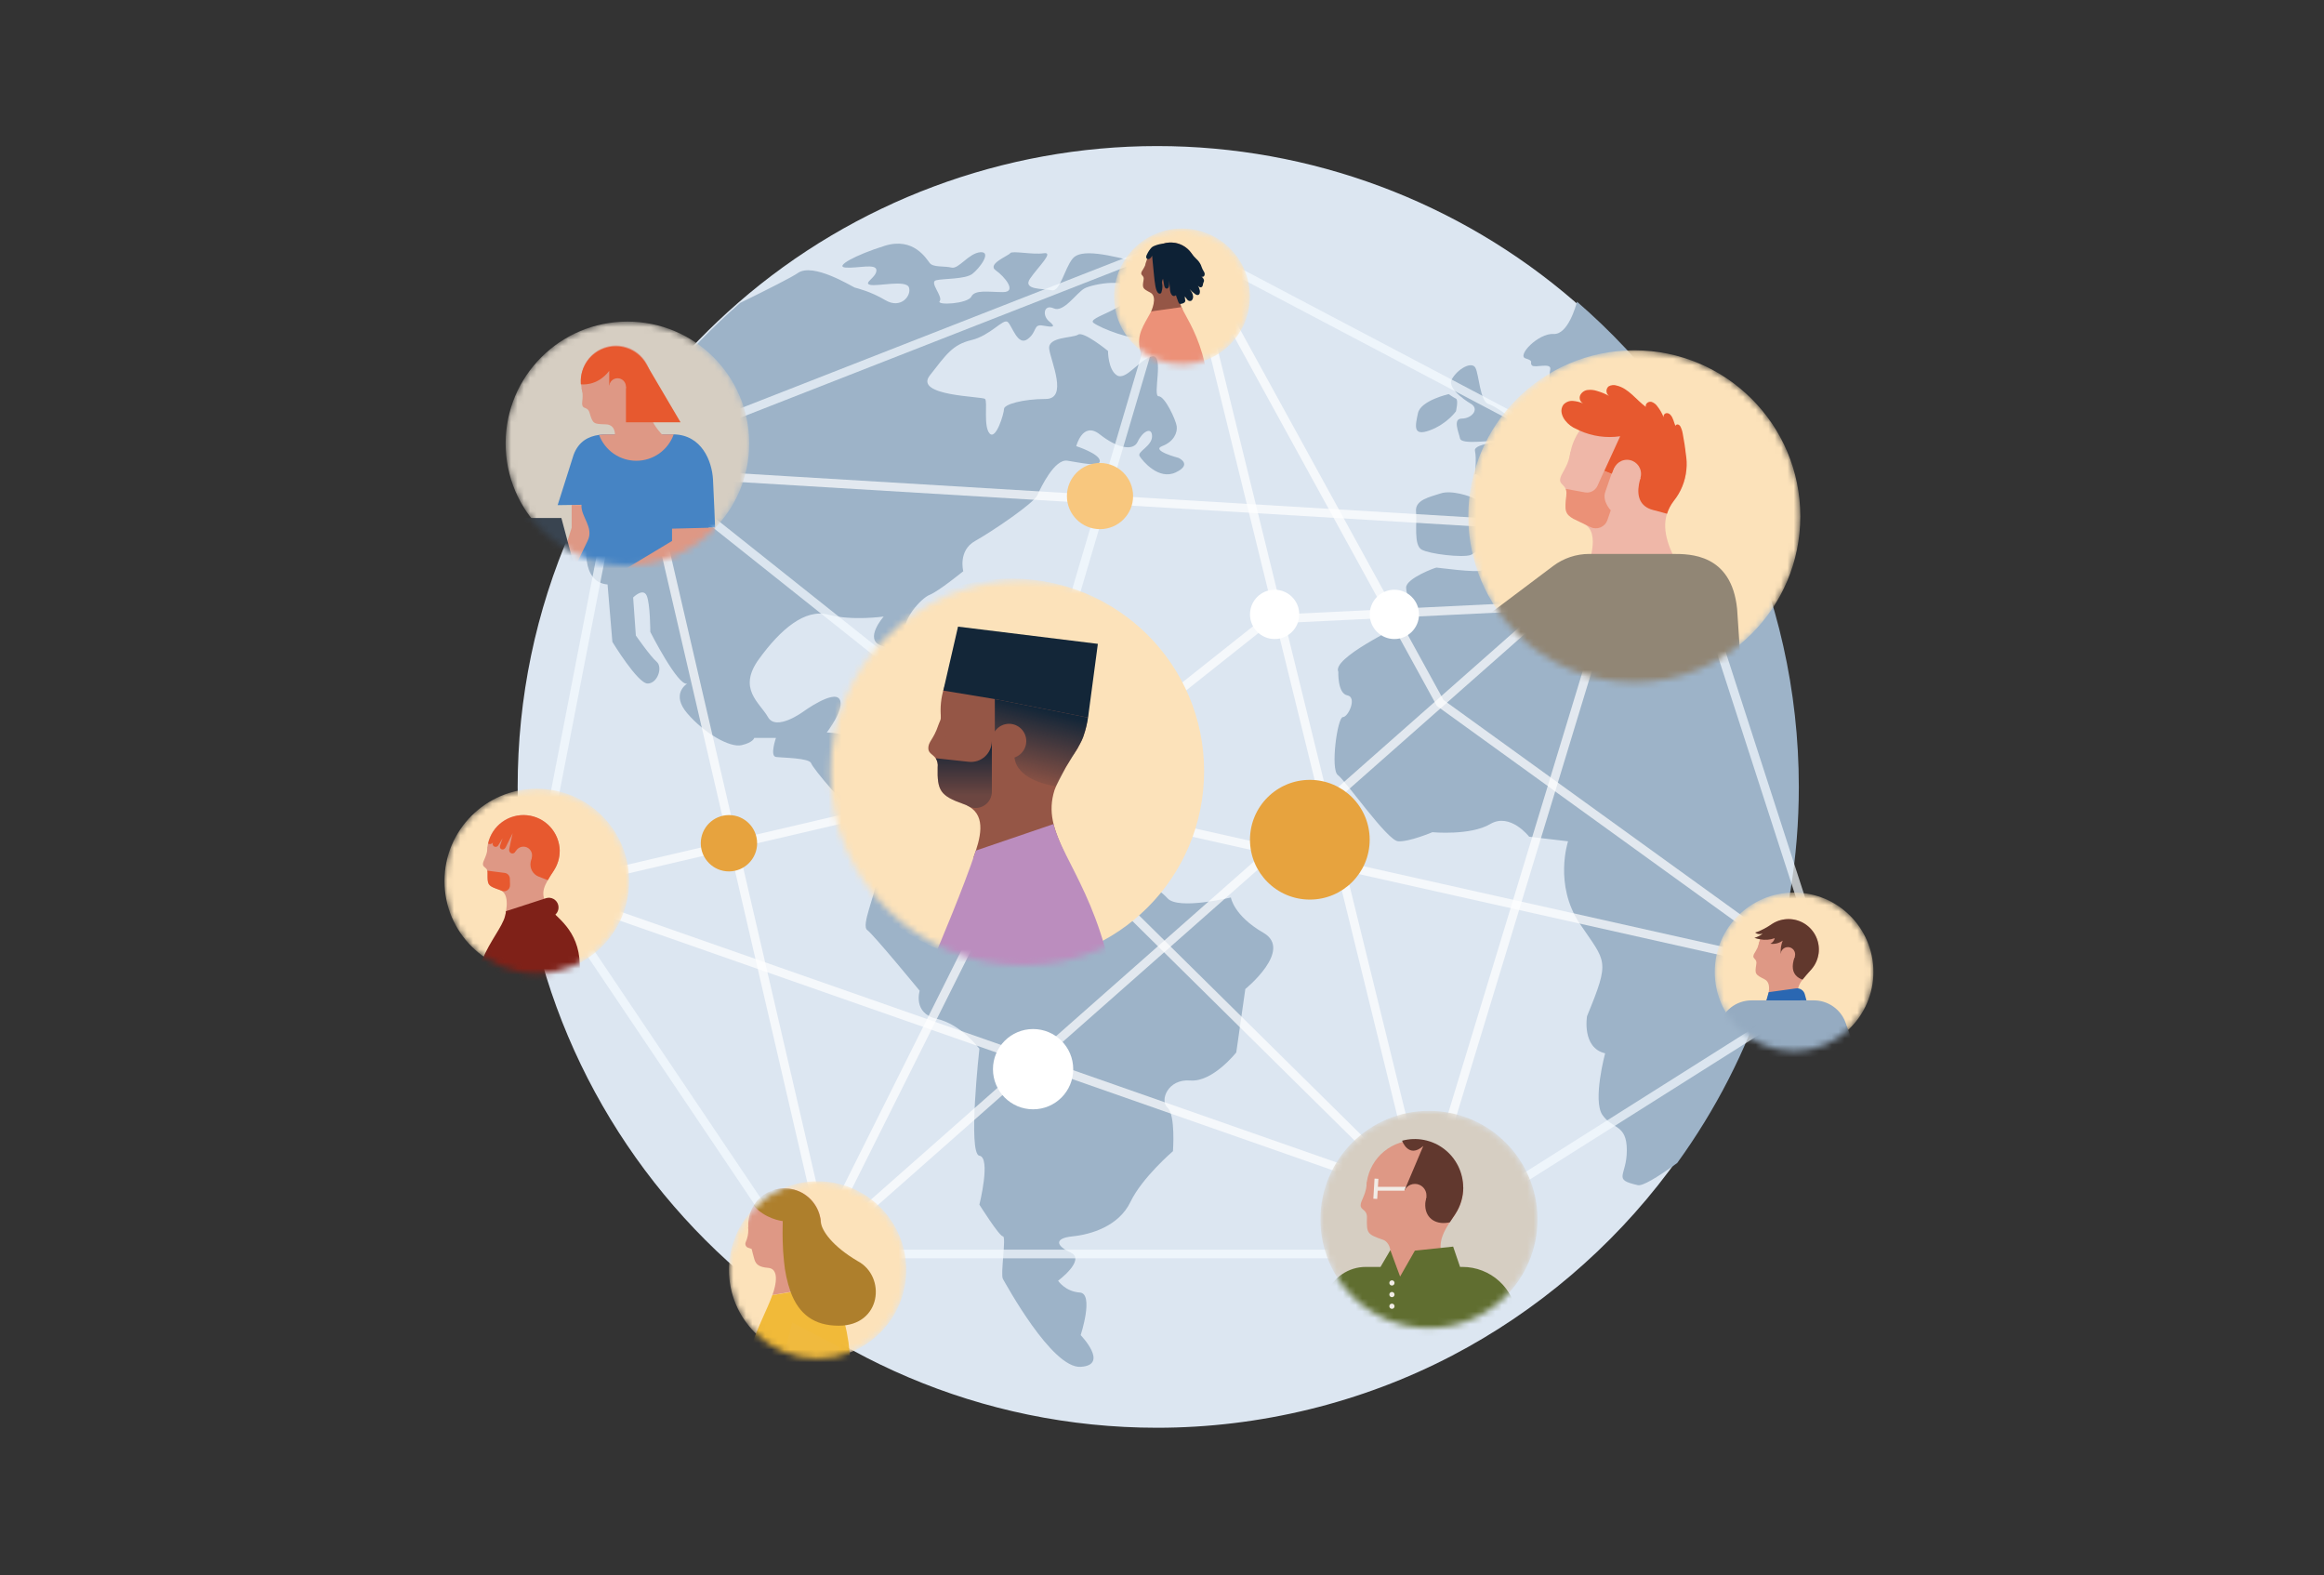 <svg width="366" height="248" viewBox="0 0 366 248" fill="none" xmlns="http://www.w3.org/2000/svg">
<rect x="0" y="0" width="366" height="248" fill="#333333" stroke="none"/>
<path d="M247.996 47.492C229.737 31.698 206.383 23 182.23 23C158.076 23 134.512 31.776 116.218 47.703C107.608 55.199 100.38 64.017 94.746 73.904C92.998 76.956 91.391 80.169 89.946 83.453C84.36 96.244 81.525 109.858 81.525 123.908C81.525 179.551 126.702 224.816 182.23 224.816C198.391 224.816 214.46 220.885 228.698 213.452C242.017 206.498 253.792 196.477 262.823 184.41L263.757 183.159C276.297 165.853 282.928 145.362 282.928 123.915C282.928 94.55 270.199 66.696 247.996 47.499V47.492Z" fill="#DCE6F1"/>
<path d="M196.122 155.728L194.697 165.713C194.697 165.713 190.992 170.424 187.455 170.136C183.926 169.848 182.592 173.272 183.869 174.418C185.154 175.557 184.726 181.267 184.726 181.267C184.726 181.267 179.884 185.402 178.031 189.256C176.179 193.109 171.765 194.389 168.916 194.677C166.067 194.966 166.207 196.105 168.628 197.244C171.049 198.383 166.635 201.667 166.635 201.667C166.635 201.667 167.772 203.376 170.052 203.523C172.333 203.664 170.193 210.232 170.193 210.232C170.193 210.232 174.747 214.943 170.193 215.224C165.639 215.513 158.376 202.096 157.948 201.386C157.52 200.675 158.516 194.677 157.948 194.677C157.379 194.677 154.242 189.685 154.242 189.685C154.242 189.685 156.095 182.266 154.242 181.978C152.39 181.689 154.242 165.143 154.242 165.143C154.242 165.143 151.393 161.29 147.548 160.432C143.703 159.574 144.839 156.009 144.839 156.009C144.839 156.009 137.576 147.163 136.58 146.445C135.584 145.735 137.864 140.883 138.004 138.738C138.145 136.594 141.422 135.743 143.127 134.885C143.555 134.674 143.703 134.111 143.696 133.387C143.632 130.145 140.854 127.607 137.612 127.607H134.587C133.591 127.607 128.04 121.046 127.752 120.188C127.465 119.33 123.198 119.33 122.202 119.19C121.205 119.049 122.202 116.194 122.202 116.194H118.784C118.784 116.194 118.644 116.904 116.791 117.333C114.939 117.762 110.953 115.477 108.251 112.341C105.662 109.331 108.034 107.763 108.237 107.636C106.799 108.157 102.413 99.5 102.413 99.5C102.413 99.5 102.413 95.077 101.844 93.79C101.276 92.504 99.711 94.079 99.711 94.079L100.139 100.07C100.139 100.07 102.42 103.354 103.416 104.205C104.413 105.056 103.557 107.629 101.992 107.629C100.427 107.629 96.441 101.069 96.441 101.069L95.683 92.032C91.311 91.653 92.455 85.183 92.455 85.183L95.101 73.897C100.75 63.982 108.034 55.122 116.581 47.689C121.002 45.523 124.77 43.611 125.647 42.992C128.054 41.283 134.18 45.13 134.608 45.277C135.036 45.418 137.029 45.847 139.45 47.275C141.871 48.702 143.576 46.564 143.155 45.277C142.727 43.991 138.173 45.137 137.029 44.849C135.892 44.56 138.026 43.709 138.026 42.563C138.026 41.417 135.036 42.275 133.184 42.134C131.331 41.993 134.748 40.137 139.31 38.71C143.864 37.282 145.857 40.707 146.425 41.424C146.987 42.134 148.706 41.853 149.85 42.134C150.986 42.422 152.558 39.849 154.404 39.715C156.256 39.582 154.264 42.275 153.12 43.133C151.976 43.991 148.565 43.843 147.422 44.131C146.285 44.419 148.558 46.698 147.99 47.415C147.422 48.125 152.404 47.844 152.972 46.705C153.541 45.566 155.681 45.995 157.955 45.995C160.228 45.995 158.242 43.569 156.818 42.57C155.393 41.572 158.811 40.285 159.098 39.863C159.386 39.434 162.656 40.144 164.368 39.877C166.074 39.617 163.512 41.993 162.235 43.85C160.951 45.706 164.368 45.418 165.653 45.706C166.937 45.995 167.645 42.282 168.93 40.714C170.214 39.146 174.34 40.004 180.178 41.572C186.017 43.14 184.024 46.852 184.88 46.705C185.736 46.557 187.589 48.414 187.469 49.7C187.357 50.987 184.031 51.128 183.034 50.27C182.038 49.412 181.61 52.555 180.045 53.125C178.48 53.695 173.351 51.697 172.214 50.84C171.077 49.982 177.764 48.702 178.052 46.128C178.34 43.562 172.073 44.701 170.789 45.418C169.505 46.135 167.512 49.272 165.947 48.554C164.382 47.844 164.095 49.693 165.239 50.615C166.375 51.543 165.807 51.55 164.242 51.269C162.677 50.98 163.386 52.267 161.821 53.406C160.256 54.545 159.4 51.269 158.691 50.692C157.983 50.122 155.983 52.83 152.993 53.547C150.004 54.264 149.008 55.832 146.439 59.109C143.864 62.393 154.706 62.393 155.134 62.822C155.562 63.251 154.846 67.104 155.842 68.244C156.839 69.383 158.123 65.107 158.123 64.39C158.123 63.673 161.112 62.822 164.67 62.822C168.228 62.822 165.526 56.971 165.239 54.974C164.951 52.977 168.944 53.266 169.793 52.689C170.649 52.119 174.494 55.256 174.494 55.256C174.494 55.256 174.494 58.251 175.919 59.109C177.343 59.967 179.477 56.542 181.441 56.114C183.406 55.685 181.47 62.393 182.466 62.393C183.462 62.393 185.175 66.106 185.315 67.104C185.455 68.103 184.887 69.53 183.034 70.241C181.182 70.951 185.596 72.097 185.596 72.097C185.596 72.097 187.876 73.096 185.168 74.382C182.459 75.669 179.898 72.526 179.47 71.816C179.042 71.106 181.463 70.248 181.434 68.68C181.406 67.112 179.898 67.969 179.182 69.537C178.473 71.106 175.905 70.536 173.203 68.398C170.495 66.261 169.498 70.255 169.498 70.255C169.498 70.255 173.056 71.394 173.203 72.526C173.344 73.651 170.073 72.821 168.081 72.54C166.088 72.252 163.954 76.675 163.379 77.962C162.811 79.249 156.256 83.672 153.555 85.191C150.846 86.709 151.702 89.944 151.702 89.944C151.702 89.944 147.857 93.08 146.425 93.657C144.987 94.227 142.018 97.651 142.587 99.648C143.155 101.645 141.45 102.644 138.741 101.645C136.033 100.647 139.169 97.081 139.169 97.081C139.169 97.081 134.187 97.792 130.482 96.793C126.777 95.795 122.938 99.079 119.521 103.783C116.104 108.494 119.661 110.632 120.945 112.917C122.23 115.203 126.496 112.059 126.496 112.059C126.496 112.059 131.198 108.635 132.194 110.062C133.191 111.49 130.201 115.343 130.201 115.343C130.201 115.343 136.608 115.343 135.471 119.337C134.334 123.332 134.819 125.336 140.025 125.758C146.425 126.278 147.001 122.621 148.713 120.624C150.425 118.627 155.835 122.91 156.832 124.407C157.828 125.905 160.537 124.049 163.667 123.05C166.796 122.052 169.505 128.901 169.505 128.901C169.505 128.901 171.358 129.189 174.915 129.899C178.473 130.61 179.042 138.035 179.042 138.035C179.042 138.035 182.171 139.603 183.883 141.46C185.596 143.316 193.848 141.319 193.848 141.319C193.848 141.319 194.276 144.174 198.978 146.881C203.679 149.596 196.129 155.728 196.129 155.728H196.122Z" fill="#9DB3C8"/>
<path d="M231.715 63.624C231.715 63.624 227.729 61.338 228.655 59.7C229.582 58.061 231.785 56.845 232.36 57.914C232.929 58.983 233.069 63.195 234.423 63.624C235.778 64.053 238.908 66.408 238.199 66.69C237.49 66.978 236.915 69.474 235.778 69.404C234.641 69.334 230.15 70.044 229.939 69.045C229.729 68.047 228.732 65.909 230.227 65.909C231.722 65.909 233.013 64.496 231.722 63.624H231.715Z" fill="#9DB3C8"/>
<path d="M228.155 62.056C228.155 62.056 223.741 63.054 223.313 65.051C222.885 67.048 222.457 68.764 225.166 67.765C227.875 66.767 229.292 64.77 229.292 64.77C229.292 64.77 229.72 62.984 229.292 62.773C228.864 62.562 228.155 62.063 228.155 62.063V62.056Z" fill="#9DB3C8"/>
<path d="M283.291 123.908C283.291 146.045 276.175 166.515 264.12 183.152C264.12 183.152 264.115 183.152 264.106 183.152C260.927 185.452 258.681 186.781 257.944 186.619C253.839 185.691 256.204 185.262 256.204 181.12C256.204 176.978 253.923 177.836 252.359 175.558C250.794 173.272 252.787 165.854 252.787 165.854C249.082 164.996 249.938 160.003 249.938 160.003C253.643 151.016 252.927 151.586 248.801 145.447C244.675 139.308 246.948 132.473 246.948 132.473L240.822 131.749C240.822 131.749 237.833 127.895 234.696 129.752C231.566 131.608 225.581 131.039 225.581 131.039C225.581 131.039 221.876 132.607 220.17 132.466C218.458 132.326 211.911 122.903 210.704 122.052C209.49 121.194 210.627 112.917 211.483 112.917C212.339 112.917 213.764 109.781 212.192 109.493C210.627 109.205 210.767 105.78 210.767 105.78C209.771 103.642 219.735 98.931 221.447 97.933C223.153 96.934 221.447 93.938 221.447 92.511C221.447 91.083 226.002 89.375 226.226 89.375C226.451 89.375 232.556 90.233 233.391 89.804C234.226 89.375 234.549 88.236 242.808 87.666C251.067 87.096 248.078 91.519 247.51 92.518C246.941 93.516 251.355 93.657 252.92 93.657C254.485 93.657 257.902 95.654 259.046 96.512C260.183 97.37 260.183 93.088 262.323 92.089C264.456 91.091 268.162 94.656 269.726 95.513C271.291 96.371 277.13 95.513 277.13 95.513C277.13 95.513 274.814 92.862 275.845 90.662C276.884 88.46 272.611 86.97 271.572 87.525C270.533 88.088 268.723 86.52 267.298 85.809C265.874 85.099 267.298 80.1 267.298 80.1L265.446 81.386C265.446 81.386 263.881 80.817 263.453 84.523C263.025 88.236 261.172 86.091 259.467 84.382C257.762 82.666 259.467 79.818 259.467 79.818C259.467 79.818 257.902 79.389 256.19 76.682C254.485 73.968 251.917 74.826 250.211 74.973C248.506 75.114 251.348 79.256 252.492 79.537C253.629 79.825 257.194 82.533 257.194 82.533C257.194 82.533 255.629 82.962 256.057 83.82C256.485 84.677 255.488 86.674 254.92 86.534C254.352 86.393 252.927 87.539 252.927 87.539C252.927 87.539 247.229 85.964 252.218 84.966C257.201 83.967 248.941 80.114 247.804 79.685C246.668 79.256 246.099 76.549 246.099 76.549C246.099 76.549 244.106 78.834 243.966 79.263C243.826 79.692 241.973 79.122 240.261 78.553C238.556 77.983 236.528 82.547 236.528 82.547C236.528 82.547 232.858 86.97 231.58 87.399C230.296 87.828 225.174 87.258 223.89 86.541C222.605 85.831 223.181 82.406 223.005 80.55C222.83 78.693 225.167 78.264 226.879 77.695C228.584 77.125 231.58 78.124 232.275 78.553C232.977 78.981 233.994 76.984 233.412 75.698C232.823 74.411 232.275 74.699 232.275 74.699C232.275 74.699 232.57 72.273 232.289 70.986C232.001 69.699 237.7 69.418 238.303 69.601C238.899 69.777 240.261 65.136 241.405 64.425C242.541 63.715 246.955 65.136 249.236 65.072C251.517 65.002 248.38 59.862 248.38 59.862C248.38 59.862 246.527 61.149 245.103 61.149C243.678 61.149 243.966 59.292 244.148 58.153C244.338 57.014 241.685 58.012 241.257 57.534C240.829 57.056 241.685 56.866 240.261 56.437C238.836 56.008 242.254 52.443 244.675 52.584C246.941 52.717 248.204 48.104 248.359 47.507C269.754 66.008 283.291 93.383 283.291 123.922V123.908Z" fill="#9DB3C8"/>
<path opacity="0.7" d="M185.768 37.97L263.345 78.84L288.042 155.174L221.062 197.457H124.897L84.859 137.961L97.581 72.479L185.768 37.97ZM185.768 37.97L161.193 121.123L108.059 78.84" stroke="#F6FBFF" stroke-width="1.369"/>
<path opacity="0.7" d="M170.547 120.749L199.802 97.525L253.242 94.93L224.43 189.599L162.689 128.607L129.761 194.464L103.194 79.963" stroke="white" stroke-width="1.369"/>
<path opacity="0.7" d="M86.185 139.809L155.035 123.719L285.252 152.905L226.815 110.693L186.878 37.97L223.885 188.453L90.301 141.68" stroke="white" stroke-width="1.369"/>
<path opacity="0.7" d="M102.073 74.35L257.359 83.705L129.762 196.334" stroke="white" stroke-width="1.369"/>
<mask id="mask0_2751_9065" style="mask-type:alpha" maskUnits="userSpaceOnUse" x="114" y="186" width="29" height="28">
<circle cx="128.761" cy="199.965" r="13.96" fill="#C4C4C4"/>
</mask>
<g mask="url(#mask0_2751_9065)">
<circle cx="128.761" cy="199.965" r="13.96" fill="#FCE2BA"/>
<path d="M129.014 194.58V194.61C128.962 194.772 128.904 194.934 128.836 195.093C128.832 195.107 128.827 195.121 128.82 195.134C128.82 195.134 128.82 195.159 128.82 195.172L128.803 195.208C128.419 196.066 127.83 196.817 127.089 197.394C126.349 197.972 125.478 198.358 124.553 198.521C124.204 198.583 123.849 198.611 123.494 198.603C122.158 198.583 120.871 198.096 119.854 197.227C118.837 196.358 118.154 195.161 117.922 193.842C117.906 193.752 117.895 193.661 117.884 193.568C117.884 193.459 117.868 193.346 117.851 193.228C117.85 193.218 117.85 193.208 117.851 193.198C117.816 192.612 117.871 192.023 118.016 191.454C118.163 190.872 118.401 190.317 118.719 189.809C119.334 188.823 120.234 188.049 121.298 187.587C122.363 187.125 123.542 186.998 124.68 187.222C125.818 187.446 126.862 188.011 127.673 188.842C128.484 189.673 129.024 190.731 129.222 191.876C129.238 191.972 129.252 192.068 129.263 192.15C129.274 192.233 129.282 192.315 129.29 192.397C129.351 193.132 129.266 193.871 129.039 194.572L129.014 194.58Z" fill="#DE9885"/>
<path d="M117.817 196.473L118.378 196.665C118.422 196.917 118.74 198.058 118.797 198.269C119.049 199.19 119.673 199.533 120.986 199.64C123.252 199.846 121.64 203.923 121.64 203.923L129.626 202.533L129.954 202.563C127.026 200.016 128.668 195.354 129.015 194.572C129.015 194.547 128.797 195.17 128.805 195.145L125.321 194.531L117.817 193.209V193.239C117.834 193.357 117.845 193.47 117.85 193.579C117.868 194.265 117.73 194.946 117.448 195.57C117.408 195.653 117.386 195.744 117.383 195.835C117.38 195.927 117.397 196.019 117.432 196.104C117.467 196.189 117.519 196.266 117.585 196.329C117.652 196.393 117.731 196.442 117.817 196.473Z" fill="#DE9885"/>
<path d="M121.632 203.935C119.99 208.564 115.337 215.052 115.337 231.05H134.141C134.141 215.875 134.688 207.557 129.945 202.574L121.632 203.935Z" fill="#F1BA39"/>
<path d="M132.09 208.747C128.259 208.747 125.835 206.978 124.513 203.435C123.968 201.878 123.617 200.26 123.47 198.617C123.357 197.606 123.288 196.518 123.262 195.353C123.262 194.967 123.246 194.569 123.246 194.163C123.246 193.551 123.254 192.92 123.27 192.271C123.161 192.271 120.444 191.92 118.695 189.822C119.31 188.837 120.21 188.062 121.274 187.6C122.339 187.139 123.518 187.011 124.656 187.235C125.794 187.459 126.838 188.024 127.649 188.855C128.46 189.686 129 190.745 129.198 191.89C129.214 191.986 129.228 192.082 129.239 192.164C129.239 192.211 129.239 192.257 129.239 192.301C129.239 192.345 129.239 192.375 129.255 192.411C129.42 193.801 131.075 196.214 135.051 198.562C139.616 200.97 138.842 208.747 132.09 208.747Z" fill="#AE7F2C"/>
<path d="M124.757 208.243L122.039 218.979L114.166 212.828L109.878 217.704L119.683 225.604C120.384 226.169 121.21 226.556 122.092 226.733C122.974 226.911 123.886 226.872 124.749 226.621C125.613 226.371 126.404 225.915 127.055 225.293C127.706 224.671 128.198 223.901 128.489 223.049L132.228 212.129" fill="#F0BA3E"/>
</g>
<mask id="mask1_2751_9065" style="mask-type:alpha" maskUnits="userSpaceOnUse" x="79" y="50" width="39" height="39">
<circle cx="98.811" cy="69.818" r="19.181" fill="#C4C4C4"/>
</mask>
<g mask="url(#mask1_2751_9065)">
<circle cx="98.811" cy="69.818" r="19.181" fill="#D6CEC2"/>
<path d="M90.029 79.517V83.085L87.179 92.184H92.201L95.969 79.517H90.029Z" fill="#DE9885"/>
<path d="M112.618 83.084H111.599L111.336 96.93C110.774 95.855 109.927 94.955 108.888 94.33C107.849 93.706 106.658 93.38 105.446 93.388H88.573L92.537 85.175C93.608 83.029 91.427 81.365 91.579 79.487L87.823 79.54L90.342 71.596C91.132 69.52 92.627 68.713 94.361 68.476C94.787 68.421 95.216 68.395 95.645 68.397H106.102C110.502 68.479 112.131 72.59 112.289 75.518C112.447 78.445 112.618 83.084 112.618 83.084Z" fill="#4684C4"/>
<path d="M106.101 68.4C105.668 69.609 104.875 70.656 103.829 71.399C102.782 72.142 101.534 72.545 100.251 72.553C98.969 72.561 97.715 72.175 96.659 71.446C95.603 70.716 94.796 69.68 94.348 68.476C94.774 68.421 95.203 68.395 95.632 68.397H106.101V68.4Z" fill="#DE9885"/>
<path d="M102.304 61.451C102.304 61.469 102.304 61.485 102.304 61.504C102.057 62.379 101.6 63.179 100.971 63.835C100.343 64.491 99.563 64.982 98.701 65.264L98.596 65.296C97.215 65.716 95.725 65.578 94.446 64.909C93.166 64.241 92.2 63.097 91.753 61.722C91.732 61.659 91.713 61.593 91.695 61.53C91.655 61.398 91.624 61.266 91.595 61.132C91.596 61.127 91.596 61.123 91.595 61.118C91.554 60.914 91.525 60.707 91.508 60.499L91.495 60.309C91.44 59.503 91.562 58.695 91.853 57.941C92.143 57.188 92.594 56.507 93.174 55.946C93.755 55.386 94.451 54.959 95.213 54.697C95.975 54.434 96.786 54.342 97.587 54.427C98.389 54.511 99.162 54.77 99.854 55.186C100.545 55.602 101.137 56.164 101.588 56.834C102.039 57.503 102.339 58.263 102.467 59.06C102.594 59.858 102.545 60.674 102.325 61.451H102.304Z" fill="#DE9885"/>
<path d="M96.787 69.295C96.787 69.295 97.338 66.863 95.403 66.816C93.469 66.768 93.369 66.742 92.856 65.033C92.611 64.06 91.903 64.426 91.724 63.872C91.545 63.318 91.987 62.477 91.576 61.119L102.301 61.451C101.656 64.089 102.146 66.644 105.175 69.295H96.787Z" fill="#DE9885"/>
<path d="M107.179 66.496H98.58V60.884L95.948 60.667V58.397C93.996 60.928 91.474 60.507 91.474 60.507L91.461 60.317C91.406 59.064 91.776 57.83 92.512 56.816C93.248 55.802 94.305 55.068 95.511 54.734C96.717 54.4 98 54.486 99.151 54.978C100.302 55.47 101.252 56.339 101.846 57.442L107.179 66.496Z" fill="#E7592F"/>
<path d="M97.259 62.202C97.987 62.202 98.577 61.61 98.577 60.881C98.577 60.151 97.987 59.56 97.259 59.56C96.531 59.56 95.941 60.151 95.941 60.881C95.941 61.61 96.531 62.202 97.259 62.202Z" fill="#DE9885"/>
<path d="M72.776 81.569H88.412L91.573 93.389H75.935L72.776 81.569Z" fill="#394450"/>
<path d="M105.838 83.243V85.179L98.027 89.884C97.87 89.978 97.692 90.034 97.51 90.047C97.327 90.06 97.143 90.031 96.974 89.96L96.356 89.697C96.169 89.618 95.963 89.596 95.764 89.634C95.565 89.672 95.382 89.768 95.237 89.91L93.132 91.959H98.44L109.438 88.942C110.35 88.691 111.153 88.148 111.726 87.395C112.299 86.642 112.61 85.722 112.61 84.775V83.077L105.838 83.243Z" fill="#DE9885"/>
<path d="M82.175 88.986C83.006 88.986 83.68 88.31 83.68 87.478C83.68 86.645 83.006 85.969 82.175 85.969C81.344 85.969 80.67 86.645 80.67 87.478C80.67 88.31 81.344 88.986 82.175 88.986Z" fill="#74899F"/>
</g>
<mask id="mask2_2751_9065" style="mask-type:alpha" maskUnits="userSpaceOnUse" x="270" y="140" width="26" height="26">
<circle cx="282.544" cy="153.036" r="12.493" fill="#C4C4C4"/>
</mask>
<g mask="url(#mask2_2751_9065)">
<circle cx="282.544" cy="153.036" r="12.493" fill="#FCE2BA"/>
<path d="M286.406 150.124C286.285 151.046 285.896 151.911 285.288 152.613L285.204 152.709C284.519 153.463 283.613 153.978 282.616 154.178C281.619 154.379 280.584 154.255 279.662 153.825C278.74 153.395 277.98 152.681 277.492 151.787C277.004 150.893 276.814 149.866 276.949 148.856C276.949 148.787 276.967 148.717 276.983 148.648C277.012 148.542 277.035 148.435 277.052 148.326C277.088 148.18 277.131 148.039 277.179 147.902C277.513 146.946 278.144 146.122 278.98 145.55L279.048 145.505L279.16 145.429C279.928 144.955 280.816 144.709 281.718 144.719C282.621 144.729 283.502 144.996 284.26 145.487C285.019 145.978 285.622 146.674 286.002 147.495C286.382 148.315 286.522 149.227 286.406 150.124Z" fill="#DE9885"/>
<path d="M283.876 154.251C282.949 155.453 282.799 156.4 284.185 158.658L278.038 157.874C278.038 157.874 279.404 154.967 277.906 154.205C276.408 153.443 276.347 153.384 276.588 151.858C276.761 151.009 276.071 151.027 276.133 150.528C276.192 150.072 276.736 149.629 276.98 148.648C277.009 148.542 277.032 148.435 277.048 148.326L280.436 150.09L280.584 150.165L282.359 151.091L282.475 151.153L285.278 152.611L285.194 152.706C284.67 153.311 284.212 153.797 283.869 154.249L283.876 154.251Z" fill="#DE9885"/>
<path d="M286.405 150.125C286.284 151.046 285.895 151.912 285.287 152.614L285.203 152.709C284.679 153.314 284.222 153.8 283.878 154.252C283.677 154.185 283.484 154.096 283.304 153.985C282.498 153.492 282.097 152.602 282.487 151.156C282.523 151.019 282.614 150.754 282.664 150.608L280.595 150.168L280.443 150.127C280.444 150.115 280.444 150.103 280.443 150.09C280.398 149.414 280.505 148.737 280.757 148.108C280.196 148.523 279.494 148.699 278.803 148.599C278.978 148.515 279.132 148.393 279.253 148.242C279.375 148.09 279.461 147.914 279.505 147.725C278.761 147.996 277.958 148.057 277.182 147.903C276.879 147.854 276.58 147.778 276.29 147.675C276.765 147.541 277.21 147.317 277.601 147.015C276.754 147.257 276.42 146.831 276.42 146.831C277.287 146.623 278.526 145.852 278.983 145.553L279.051 145.507L279.163 145.432C279.932 144.958 280.819 144.712 281.722 144.722C282.624 144.732 283.506 144.998 284.264 145.489C285.022 145.981 285.626 146.677 286.005 147.497C286.385 148.318 286.525 149.23 286.409 150.127L286.405 150.125Z" fill="#61382D"/>
<path d="M281.571 151.419C282.2 151.419 282.711 150.908 282.711 150.277C282.711 149.646 282.2 149.134 281.571 149.134C280.941 149.134 280.43 149.646 280.43 150.277C280.43 150.908 280.941 151.419 281.571 151.419Z" fill="#DE9885"/>
<path d="M290.248 177.974L293.41 173.696C293.785 173.189 294.028 172.596 294.119 171.971C294.21 171.346 294.146 170.709 293.932 170.115L290.66 161.038C290.288 160.006 289.607 159.115 288.71 158.486C287.814 157.856 286.746 157.519 285.652 157.52H275.853C274.675 157.52 273.529 157.912 272.597 158.635C271.665 159.358 270.999 160.371 270.704 161.514L268.127 171.497C267.965 172.126 268.024 172.791 268.296 173.381C268.568 173.97 269.035 174.447 269.618 174.73L270.941 175.371L271.1 177.974H290.248Z" fill="#95ABC1"/>
<path d="M284.497 157.52L284.231 156.548C284.148 156.253 283.962 155.998 283.706 155.83C283.45 155.663 283.142 155.593 282.839 155.636L278.546 156.229L278.184 157.529L284.497 157.52Z" fill="#2A67B2"/>
</g>
<mask id="mask3_2751_9065" style="mask-type:alpha" maskUnits="userSpaceOnUse" x="69" y="124" width="31" height="30">
<circle cx="84.539" cy="138.736" r="14.54" fill="#C4C4C4"/>
</mask>
<g mask="url(#mask3_2751_9065)">
<circle cx="84.539" cy="138.736" r="14.54" fill="#FCE2BA"/>
<path d="M88.144 133.959C88.147 135.068 87.825 136.154 87.217 137.081C87.204 137.105 87.19 137.128 87.174 137.149C86.651 137.923 85.947 138.556 85.124 138.995C84.301 139.434 83.383 139.665 82.451 139.667C80.939 139.663 79.49 139.059 78.422 137.986C77.354 136.914 76.754 135.46 76.754 133.945C76.754 133.858 76.754 133.773 76.754 133.686C76.754 133.599 76.776 133.457 76.779 133.332C76.778 133.321 76.778 133.31 76.779 133.299C76.795 133.136 76.82 132.975 76.85 132.82C77.151 131.452 77.943 130.244 79.075 129.422C80.207 128.601 81.6 128.223 82.99 128.362C84.381 128.501 85.672 129.146 86.62 130.175C87.568 131.203 88.107 132.545 88.134 133.945L88.144 133.959Z" fill="#DE9885"/>
<path d="M79.465 144.465C79.465 144.465 80.536 141.046 78.905 140.217C78.848 140.187 78.789 140.161 78.728 140.141C76.863 139.484 76.751 139.416 76.795 137.574C76.809 137.415 76.795 137.255 76.754 137.1C76.591 136.555 76.055 136.555 76.055 136.07C76.055 135.525 76.632 134.907 76.762 133.702C76.776 133.591 76.784 133.473 76.787 133.348C76.788 133.337 76.788 133.326 76.787 133.315L83.563 135.768L87.212 137.086L87.165 137.155C86.815 137.699 86.51 138.165 86.268 138.596C85.153 140.539 85.232 141.637 87.497 144.419L79.465 144.465Z" fill="#DE9885"/>
<path d="M88.147 133.959C88.15 135.068 87.828 136.154 87.22 137.081L87.174 137.149C86.823 137.694 86.519 138.16 86.277 138.591L85.945 138.463L84.844 138.038C84.401 137.866 84.031 137.545 83.798 137.13C83.565 136.714 83.484 136.231 83.569 135.762C83.575 135.717 83.584 135.673 83.596 135.629L83.762 134.969L81.276 133.959C80.822 134.776 80.096 134.294 80.189 133.749C80.281 133.204 80.697 131.321 80.733 131.201L79.645 133.411C79.34 134.04 78.574 133.732 78.745 133.187C78.916 132.643 79.153 131.997 79.153 131.997L78.473 133.103C78.414 133.211 78.315 133.292 78.198 133.329C78.081 133.365 77.954 133.355 77.844 133.3C77.734 133.245 77.649 133.15 77.608 133.034C77.567 132.918 77.572 132.79 77.622 132.678C77.538 132.792 77.415 132.871 77.276 132.9C77.138 132.928 76.994 132.905 76.872 132.833C77.174 131.466 77.965 130.257 79.097 129.436C80.229 128.614 81.622 128.237 83.012 128.376C84.403 128.514 85.694 129.159 86.642 130.188C87.59 131.217 88.129 132.559 88.156 133.959H88.147Z" fill="#E7592F"/>
<path d="M82.431 136.045C83.183 136.045 83.793 135.434 83.793 134.68C83.793 133.926 83.183 133.315 82.431 133.315C81.679 133.315 81.069 133.926 81.069 134.68C81.069 135.434 81.679 136.045 82.431 136.045Z" fill="#DE9885"/>
<path d="M86.358 142.863C87.503 144.413 91.177 146.353 91.307 151.835C91.438 157.318 91.636 164.028 91.636 164.028H74.218C73.078 150.54 79.384 147.222 79.694 143.471L86.358 142.863Z" fill="#7F2118"/>
<path d="M79.694 143.476L85.966 141.436C86.164 141.371 86.373 141.348 86.579 141.367C86.786 141.387 86.987 141.448 87.169 141.548C87.351 141.647 87.511 141.783 87.639 141.947C87.767 142.111 87.861 142.3 87.913 142.501C87.969 142.713 87.978 142.934 87.94 143.15C87.903 143.365 87.82 143.57 87.697 143.751C87.573 143.932 87.413 144.084 87.226 144.197C87.04 144.311 86.831 144.383 86.614 144.408L80.205 145.158L79.694 143.476Z" fill="#7F2118"/>
<path d="M80.32 139.386C80.323 139.538 80.29 139.687 80.223 139.823C80.156 139.958 80.057 140.075 79.934 140.163C79.812 140.251 79.67 140.308 79.52 140.328C79.371 140.349 79.219 140.332 79.077 140.28L78.9 140.215C78.844 140.184 78.784 140.159 78.723 140.139C77.027 139.542 76.782 139.43 76.782 138.027C76.782 137.912 76.782 137.787 76.782 137.651C76.782 137.626 76.782 137.599 76.782 137.572C76.796 137.413 76.782 137.252 76.741 137.098L77.769 137.228L79.479 137.449C79.699 137.476 79.902 137.581 80.052 137.745C80.201 137.909 80.288 138.121 80.295 138.343L80.32 139.256V139.386Z" fill="#E7592F"/>
</g>
<mask id="mask4_2751_9065" style="mask-type:alpha" maskUnits="userSpaceOnUse" x="231" y="55" width="53" height="53">
<circle cx="257.382" cy="81.301" r="26.142" fill="#C4C4C4"/>
</mask>
<g mask="url(#mask4_2751_9065)">
<circle cx="257.382" cy="81.301" r="26.142" fill="#FCE2BA"/>
<path d="M265.581 73.986C265.41 75.778 264.718 77.479 263.591 78.881C263.045 79.56 262.402 80.155 261.685 80.65C260.238 81.668 258.53 82.25 256.763 82.325C254.995 82.4 253.244 81.965 251.716 81.072C250.189 80.179 248.949 78.865 248.144 77.287C247.339 75.709 247.003 73.933 247.176 72.169L247.216 71.828C247.247 71.594 247.287 71.364 247.34 71.134C247.59 69.937 248.079 68.802 248.778 67.8C249.982 66.054 251.749 64.777 253.781 64.18C255.813 63.584 257.988 63.705 259.942 64.523C259.968 64.53 259.994 64.54 260.017 64.554C261.826 65.328 263.341 66.66 264.342 68.356C265.342 70.053 265.777 72.025 265.581 73.986Z" fill="#EFB7A8"/>
<path d="M249.902 89.563C249.902 89.563 252.333 83.815 249.395 82.466C248.781 82.179 248.287 81.949 247.899 81.732H247.868C246.438 80.936 246.394 80.357 246.676 78.031C246.676 77.983 246.676 77.938 246.676 77.894C246.727 77.581 246.69 77.259 246.57 76.966C246.472 76.759 246.336 76.573 246.169 76.417C245.909 76.148 245.653 75.927 245.697 75.484C245.785 74.6 246.782 73.716 247.197 71.85C247.252 71.621 247.293 71.389 247.321 71.156L252.81 73.769L253.935 74.304L254.019 74.344L257.809 76.148L258.083 76.276L263.572 78.889C263.106 79.496 262.749 80.18 262.517 80.91C261.635 83.775 263.043 86.742 264.565 89.541L249.902 89.563Z" fill="#EFB7A8"/>
<path d="M265.58 73.986C265.409 75.778 264.717 77.479 263.59 78.881C263.124 79.488 262.767 80.172 262.536 80.901L261.684 80.663L260.321 80.3C258.269 79.761 257.774 78.138 258.114 76.267C258.175 75.921 258.257 75.578 258.361 75.242L254.244 73.676L254.165 73.853L253.962 74.296L253.817 74.614L252.66 74.141L252.837 73.76L255.158 68.693C252.993 69.01 250.783 68.704 248.786 67.809C248.477 67.671 248.305 67.574 248.305 67.574C247.594 67.29 246.972 66.821 246.5 66.217C246.223 65.87 246.029 65.462 245.936 65.027C245.891 64.81 245.89 64.587 245.933 64.369C245.976 64.152 246.063 63.946 246.187 63.763C246.37 63.546 246.601 63.376 246.862 63.266C247.122 63.155 247.405 63.107 247.687 63.126C248.252 63.171 248.806 63.305 249.329 63.524C249.104 63.413 248.93 63.221 248.842 62.986C248.753 62.751 248.757 62.491 248.852 62.259C248.958 62.032 249.12 61.835 249.322 61.687C249.524 61.538 249.76 61.443 250.008 61.41C250.505 61.347 251.01 61.395 251.487 61.552C252.154 61.742 252.798 62.008 253.406 62.343C253.286 62.26 253.187 62.151 253.116 62.023C253.045 61.895 253.005 61.752 252.999 61.606C252.992 61.46 253.02 61.314 253.079 61.181C253.138 61.047 253.228 60.929 253.34 60.835C253.536 60.725 253.754 60.657 253.978 60.637C254.203 60.617 254.429 60.646 254.641 60.721C256.49 61.163 257.699 62.98 259.2 64.068C259.171 63.959 259.171 63.845 259.2 63.736C259.274 63.559 259.411 63.415 259.585 63.333C259.758 63.252 259.956 63.237 260.14 63.294C260.499 63.429 260.808 63.673 261.022 63.993C261.437 64.519 261.771 65.105 262.015 65.731C261.992 65.665 261.983 65.595 261.988 65.525C261.993 65.456 262.012 65.388 262.044 65.326C262.076 65.264 262.12 65.21 262.173 65.165C262.226 65.121 262.288 65.087 262.355 65.067C262.483 65.04 262.617 65.048 262.741 65.091C262.865 65.134 262.976 65.21 263.061 65.31C263.528 65.788 263.599 66.518 263.886 67.119C263.833 66.933 264.062 66.8 264.252 66.836C264.344 66.864 264.428 66.911 264.499 66.974C264.571 67.037 264.628 67.116 264.667 67.203C264.84 67.557 264.958 67.936 265.016 68.326C265.21 69.334 265.399 70.493 265.496 71.514C265.638 72.33 265.666 73.162 265.58 73.986Z" fill="#E7592F"/>
<path d="M256.232 76.829C257.453 76.829 258.442 75.837 258.442 74.614C258.442 73.39 257.453 72.398 256.232 72.398C255.011 72.398 254.021 73.39 254.021 74.614C254.021 75.837 255.011 76.829 256.232 76.829Z" fill="#EFB7A8"/>
<path opacity="0.4" d="M253.674 80.357L253.185 81.776L253.149 81.887C253.06 82.146 252.917 82.382 252.73 82.582C252.543 82.781 252.316 82.938 252.063 83.043C251.811 83.148 251.54 83.198 251.267 83.19C250.994 83.182 250.725 83.116 250.48 82.997L247.898 81.741H247.868C246.438 80.945 246.394 80.366 246.676 78.04C246.676 77.991 246.676 77.947 246.676 77.903C246.727 77.589 246.69 77.268 246.57 76.974L248.097 77.253L249.61 77.531C250.009 77.603 250.42 77.539 250.778 77.35C251.136 77.161 251.421 76.858 251.587 76.488L252.633 74.158L253.789 74.631L252.801 77.487C252.306 78.951 253.674 80.357 253.674 80.357Z" fill="#E7592F"/>
<path d="M259.109 87.224H250.284C248.238 87.223 246.247 87.887 244.609 89.117L230.317 99.866L219.616 96.549L215.866 104.508L223.164 108.285C224.998 109.234 227.01 109.787 229.071 109.908C231.131 110.029 233.194 109.716 235.127 108.988C237.73 108.011 240.161 107.184 240.038 107.569C237.421 115.705 234.046 125.149 236.067 132.587H271.146C273.573 124.406 272.029 119.321 272.029 119.321C274.787 116.116 274.566 112.538 274.456 109.903C274.346 107.268 273.573 95.886 273.573 95.886C272.691 87.153 266.072 87.224 263.424 87.224H259.109Z" fill="#918675"/>
</g>
<mask id="mask5_2751_9065" style="mask-type:alpha" maskUnits="userSpaceOnUse" x="207" y="174" width="36" height="36">
<circle cx="225.045" cy="192.01" r="17.093" fill="#C4C4C4"/>
</mask>
<g mask="url(#mask5_2751_9065)">
<circle cx="225.045" cy="192.01" r="17.093" fill="#D6CEC2"/>
<path d="M230.448 186.976C230.45 188.459 230.017 189.911 229.205 191.15L229.099 191.311C228.801 191.75 228.455 192.154 228.067 192.516C226.987 193.544 225.629 194.232 224.163 194.494C222.697 194.757 221.186 194.582 219.817 193.992C218.449 193.403 217.283 192.423 216.465 191.176C215.647 189.929 215.211 188.468 215.213 186.976C215.213 186.874 215.213 186.772 215.213 186.67C215.239 186.486 215.254 186.301 215.257 186.116C215.532 184.224 216.504 182.504 217.982 181.294C219.46 180.085 221.336 179.474 223.241 179.582C225.146 179.689 226.942 180.508 228.275 181.877C229.607 183.246 230.38 185.065 230.441 186.976H230.448Z" fill="#DE9885"/>
<path d="M228.326 192.469C226.268 195.529 226.043 197.933 229.951 200.956L228.588 201.018L220.463 201.295L215.923 200.038C219.62 200.038 219.591 195.893 217.857 195.237C215.367 194.36 215.214 194.268 215.272 191.806C215.367 190.422 214.28 190.6 214.28 189.795C214.28 189.067 215.036 188.254 215.221 186.67C215.247 186.486 215.262 186.302 215.265 186.116L221.012 188.193L224.262 189.365L224.469 189.438L229.195 191.15L229.089 191.311C228.827 191.726 228.569 192.108 228.326 192.469Z" fill="#DE9885"/>
<path d="M216.678 187.184H222.564" stroke="#F1ECE6" stroke-width="0.609" stroke-miterlimit="10"/>
<path d="M216.776 185.599L216.588 188.767" stroke="#F1ECE6" stroke-width="0.609" stroke-miterlimit="10"/>
<path d="M230.446 186.976C230.448 188.459 230.015 189.911 229.202 191.15L229.097 191.311C228.824 191.726 228.566 192.108 228.323 192.469C228.236 192.469 228.148 192.505 228.065 192.516C225.982 192.881 224.31 191.693 224.466 189.438C224.482 189.23 224.511 189.023 224.553 188.819C224.571 188.713 224.597 188.611 224.626 188.502V188.458L221.216 187.366L224.15 180.445C221.82 182.51 220.809 179.618 220.809 179.618C221.939 179.312 223.124 179.27 224.272 179.496C225.421 179.722 226.502 180.21 227.432 180.921C228.363 181.633 229.118 182.549 229.638 183.6C230.159 184.65 230.431 185.807 230.435 186.979L230.446 186.976Z" fill="#61382E"/>
<path d="M222.83 190.068C223.835 190.068 224.65 189.251 224.65 188.243C224.65 187.236 223.835 186.419 222.83 186.419C221.824 186.419 221.009 187.236 221.009 188.243C221.009 189.251 221.824 190.068 222.83 190.068Z" fill="#DE9885"/>
<path d="M237.401 239.336C237.401 239.336 233.039 233.872 223.588 233.872H206.412C206.412 233.872 205.957 228.681 210.956 219.848L203.686 217.48L208.902 203.758C209.379 202.503 210.226 201.423 211.329 200.662C212.433 199.9 213.742 199.492 215.082 199.492H217.412L218.96 196.848L219.931 199.478L220.498 201.008L221.254 199.678L221.37 199.478L222.824 196.928L228.851 196.291L229.942 199.492H230.324C232.47 199.492 234.539 200.295 236.124 201.745C237.709 203.195 238.696 205.186 238.891 207.328L239.211 210.832C239.211 210.832 240.854 230.047 237.401 239.336Z" fill="#606E30"/>
<path d="M221.371 199.488H219.932L219.928 199.474L221.371 199.488Z" fill="#DE9885"/>
<path d="M219.212 202.424C219.439 202.424 219.623 202.24 219.623 202.013C219.623 201.785 219.439 201.601 219.212 201.601C218.985 201.601 218.802 201.785 218.802 202.013C218.802 202.24 218.985 202.424 219.212 202.424Z" fill="#F1ECE6"/>
<path d="M219.212 204.256C219.439 204.256 219.623 204.072 219.623 203.845C219.623 203.618 219.439 203.433 219.212 203.433C218.985 203.433 218.802 203.618 218.802 203.845C218.802 204.072 218.985 204.256 219.212 204.256Z" fill="#F1ECE6"/>
<path d="M219.212 206.093C219.439 206.093 219.623 205.909 219.623 205.681C219.623 205.454 219.439 205.27 219.212 205.27C218.985 205.27 218.802 205.454 218.802 205.681C218.802 205.909 218.985 206.093 219.212 206.093Z" fill="#F1ECE6"/>
</g>
<mask id="mask6_2751_9065" style="mask-type:alpha" maskUnits="userSpaceOnUse" x="130" y="91" width="62" height="61">
<circle cx="161.116" cy="121.68" r="30.319" fill="#C4C4C4"/>
</mask>
<g mask="url(#mask6_2751_9065)">
<circle cx="159.313" cy="121.43" r="30.319" fill="#FCE2BA"/>
<path d="M146.196 117.818C146.196 118.628 146.937 118.774 147.37 119.415C147.63 119.833 147.737 120.329 147.673 120.817C147.586 124.49 148.062 125.304 151.767 126.614C152.072 126.718 152.366 126.854 152.642 127.021C155.346 128.608 154.394 132.063 153.291 135.083L167.703 134.464C165.881 130.493 164.999 127.809 166.081 124.386C166.642 122.777 168.848 119.047 169.808 117.642L156.179 115.433L148.172 112.222V112.27C148.172 112.412 148.172 112.866 148.172 112.996C148.172 113.383 147.943 113.686 147.786 114.157C147.013 116.48 146.196 116.737 146.196 117.818Z" fill="#955646"/>
<circle cx="159.747" cy="111.834" r="11.615" fill="#955646"/>
<path d="M142.492 186.959L170.439 192.354C172.524 187.355 173.411 181.935 173.03 176.529C172.538 167.445 172.776 162.974 172.949 161.165L176.047 160.416C174.425 142.998 167.395 135.762 165.913 129.759L153.686 133.931C151.805 139.695 147.576 149.615 147.576 149.615C142.73 161.279 145.948 175.676 142.492 186.959Z" fill="#BB8DBE"/>
<path d="M150.877 98.671L172.899 101.382L171.354 112.996L156.672 110.079L156.791 110.099L148.558 108.738L150.877 98.671Z" fill="#132638"/>
<path d="M156.672 110.079L171.354 112.996C171.225 113.771 171.072 114.617 170.581 116.094C170.195 117.255 167.876 120.74 167.876 120.74C167.49 121.514 166.64 123.218 166.331 123.837C164.786 123.579 160.072 122.598 159.763 119.191V116.094L156.672 115.319V110.079Z" fill="url(#paint0_linear_2751_9065)"/>
<path d="M158.915 119.416C157.419 119.416 156.206 118.198 156.206 116.694C156.206 115.191 157.419 113.973 158.915 113.973C160.412 113.973 161.625 115.191 161.625 116.694C161.625 118.198 160.412 119.416 158.915 119.416Z" fill="#955646"/>
<path d="M147.671 120.818C147.584 124.491 148.061 125.306 151.765 126.615C152.07 126.719 152.364 126.856 152.64 127.023L152.743 127.061C153.129 127.207 153.545 127.257 153.954 127.207C154.364 127.157 154.756 127.009 155.096 126.774C155.436 126.539 155.714 126.225 155.907 125.859C156.1 125.492 156.202 125.085 156.205 124.67V116.695C156.201 117.157 156.101 117.612 155.912 118.033C155.723 118.453 155.447 118.829 155.105 119.136C154.762 119.443 154.358 119.675 153.921 119.816C153.484 119.957 153.022 120.004 152.565 119.955L149.288 119.601L147.368 119.395C147.633 119.819 147.741 120.323 147.671 120.818Z" fill="url(#paint1_linear_2751_9065)"/>
</g>
<circle cx="114.8" cy="132.779" r="4.436" fill="#E7A33E"/>
<circle cx="219.595" cy="96.742" r="3.881" fill="white"/>
<circle cx="200.738" cy="96.741" r="3.881" fill="white"/>
<circle cx="206.282" cy="132.225" r="9.425" fill="#E7A33E"/>
<circle cx="162.699" cy="168.354" r="6.32" fill="white"/>
<circle cx="173.237" cy="78.111" r="5.211" fill="#F8C77E"/>
<mask id="mask7_2751_9065" style="mask-type:alpha" maskUnits="userSpaceOnUse" x="175" y="35" width="22" height="23">
<circle cx="186.15" cy="46.684" r="10.696" fill="#C4C4C4"/>
</mask>
<g mask="url(#mask7_2751_9065)">
<circle cx="186.15" cy="46.684" r="10.696" fill="#FCE2BA"/>
<path d="M182.036 45.408C182.313 45.61 182.614 45.776 182.934 45.899C183.397 46.081 183.891 46.173 184.388 46.172C184.948 46.171 185.501 46.051 186.011 45.821C186.521 45.592 186.977 45.256 187.349 44.838L187.366 44.819C187.764 44.368 188.055 43.832 188.217 43.252C188.379 42.672 188.408 42.062 188.302 41.469C188.196 40.876 187.957 40.315 187.603 39.828C187.25 39.341 186.791 38.94 186.261 38.656C185.731 38.372 185.143 38.211 184.543 38.187C183.942 38.162 183.344 38.274 182.792 38.515C182.241 38.755 181.751 39.117 181.36 39.574C180.968 40.031 180.684 40.57 180.53 41.153C180.502 41.256 180.479 41.358 180.46 41.465C180.46 41.507 180.445 41.551 180.439 41.595C180.332 42.316 180.424 43.053 180.706 43.725C180.987 44.397 181.448 44.979 182.036 45.408Z" fill="#955646"/>
<path d="M181.245 49.143C181.245 49.143 182.409 46.728 181.172 46.077C179.936 45.425 179.878 45.374 180.094 44.103C180.248 43.394 179.672 43.403 179.733 42.988C179.794 42.572 180.347 42.167 180.522 41.157L187.356 44.825C185.679 46.73 185.523 47.354 186.271 48.815L181.245 49.143Z" fill="#955646"/>
<path d="M180.623 40.087C180.805 39.676 181.055 39.299 181.363 38.972C181.724 38.627 182.719 38.429 182.719 38.429C182.911 38.41 183.101 38.38 183.289 38.34C184.086 38.114 184.934 38.141 185.715 38.419C186.495 38.697 187.17 39.212 187.646 39.891C187.869 40.207 188.124 40.499 188.407 40.764C188.706 41.03 188.948 41.354 189.12 41.716C189.215 41.932 189.272 42.16 189.376 42.37C189.482 42.541 189.578 42.717 189.665 42.898C189.71 42.988 189.73 43.088 189.723 43.189C189.716 43.289 189.683 43.386 189.627 43.469C189.583 43.522 189.524 43.56 189.458 43.579C189.392 43.597 189.322 43.596 189.257 43.574C189.483 43.782 189.681 44.045 189.597 44.327C189.574 44.405 189.53 44.477 189.502 44.554C189.422 44.775 189.454 45.065 189.259 45.192C189.194 45.228 189.12 45.243 189.046 45.238C188.973 45.232 188.902 45.205 188.844 45.16C188.77 45.107 188.706 45.043 188.654 44.969C188.8 45.202 188.902 45.461 188.954 45.731C189.009 46.01 188.954 46.379 188.677 46.448C188.59 46.456 188.503 46.446 188.42 46.419C188.338 46.391 188.262 46.346 188.197 46.288C187.888 46.066 187.605 45.811 187.353 45.526C187.602 45.859 187.859 46.204 187.895 46.646C187.913 46.839 187.866 47.032 187.762 47.195C187.719 47.268 187.656 47.328 187.581 47.368C187.476 47.405 187.363 47.408 187.256 47.377C187.15 47.345 187.055 47.282 186.986 47.195C186.834 47.033 186.737 46.827 186.589 46.661C186.589 46.825 186.632 46.995 186.631 47.157C186.673 47.241 186.684 47.338 186.662 47.429C186.639 47.521 186.584 47.602 186.507 47.656C186.35 47.762 186.169 47.828 185.98 47.847C185.954 47.852 185.928 47.855 185.902 47.856C185.88 47.859 185.856 47.859 185.834 47.856C185.699 47.831 185.623 47.688 185.571 47.561C185.46 47.286 185.359 47.008 185.269 46.726C185.242 46.642 185.218 46.556 185.195 46.473C185.138 46.534 185.065 46.578 184.984 46.599C184.903 46.62 184.818 46.617 184.738 46.591C184.656 46.553 184.584 46.494 184.529 46.421C184.474 46.352 184.428 46.276 184.392 46.194C184.119 45.594 184.345 44.784 184.012 44.186C184.138 44.469 184.166 44.787 184.09 45.087C184.079 45.166 184.047 45.24 183.998 45.302C183.949 45.364 183.884 45.411 183.811 45.44C183.742 45.449 183.672 45.438 183.609 45.408C183.547 45.378 183.494 45.33 183.459 45.27C183.391 45.149 183.347 45.016 183.331 44.878C183.272 44.55 183.225 44.215 183.158 43.885C183.085 44.044 183.03 44.212 182.995 44.384C182.995 44.561 183.016 44.737 183.057 44.908C183.082 45.251 183.041 45.595 182.936 45.922C182.935 45.931 182.935 45.94 182.936 45.949C182.923 46.024 182.891 46.096 182.845 46.156C182.795 46.201 182.733 46.229 182.667 46.236C182.601 46.242 182.534 46.227 182.477 46.193C182.364 46.121 182.275 46.018 182.221 45.895C182.146 45.747 182.088 45.591 182.046 45.43C182.012 45.308 181.985 45.184 181.962 45.061C181.856 44.5 181.799 43.932 181.743 43.365C181.709 43.033 181.677 42.702 181.645 42.372C181.624 42.162 181.603 41.951 181.584 41.741C181.565 41.532 181.548 41.373 181.53 41.189C181.5 40.878 181.471 40.566 181.445 40.255C181.416 40.315 181.384 40.373 181.35 40.43C181.273 40.576 181.154 40.694 181.008 40.769C180.934 40.806 180.85 40.816 180.77 40.799C180.69 40.781 180.618 40.737 180.566 40.674C180.445 40.487 180.532 40.264 180.623 40.087ZM189.253 43.574C189.209 43.532 189.165 43.496 189.122 43.46C189.149 43.514 189.196 43.555 189.253 43.574Z" fill="#0D2135"/>
<path d="M181.302 49.034C180.088 51.302 178.97 52.632 179.541 55.132C180.111 57.632 178.019 56.864 178.019 67.964H180.895C185.485 67.964 187.632 71.44 189.191 71.989C192.762 57.735 187.06 50.719 186.067 48.36L181.302 49.034Z" fill="#EC9178"/>
</g>
<defs>
<linearGradient id="paint0_linear_2751_9065" x1="163.627" y1="111.647" x2="160.631" y2="123.813" gradientUnits="userSpaceOnUse">
<stop stop-color="#132638"/>
<stop offset="1" stop-color="#132638" stop-opacity="0"/>
</linearGradient>
<linearGradient id="paint1_linear_2751_9065" x1="151.786" y1="116.695" x2="151.786" y2="127.229" gradientUnits="userSpaceOnUse">
<stop stop-color="#0D2135"/>
<stop offset="0.82" stop-color="#0D2135" stop-opacity="0.3"/>
</linearGradient>
</defs>
</svg>
